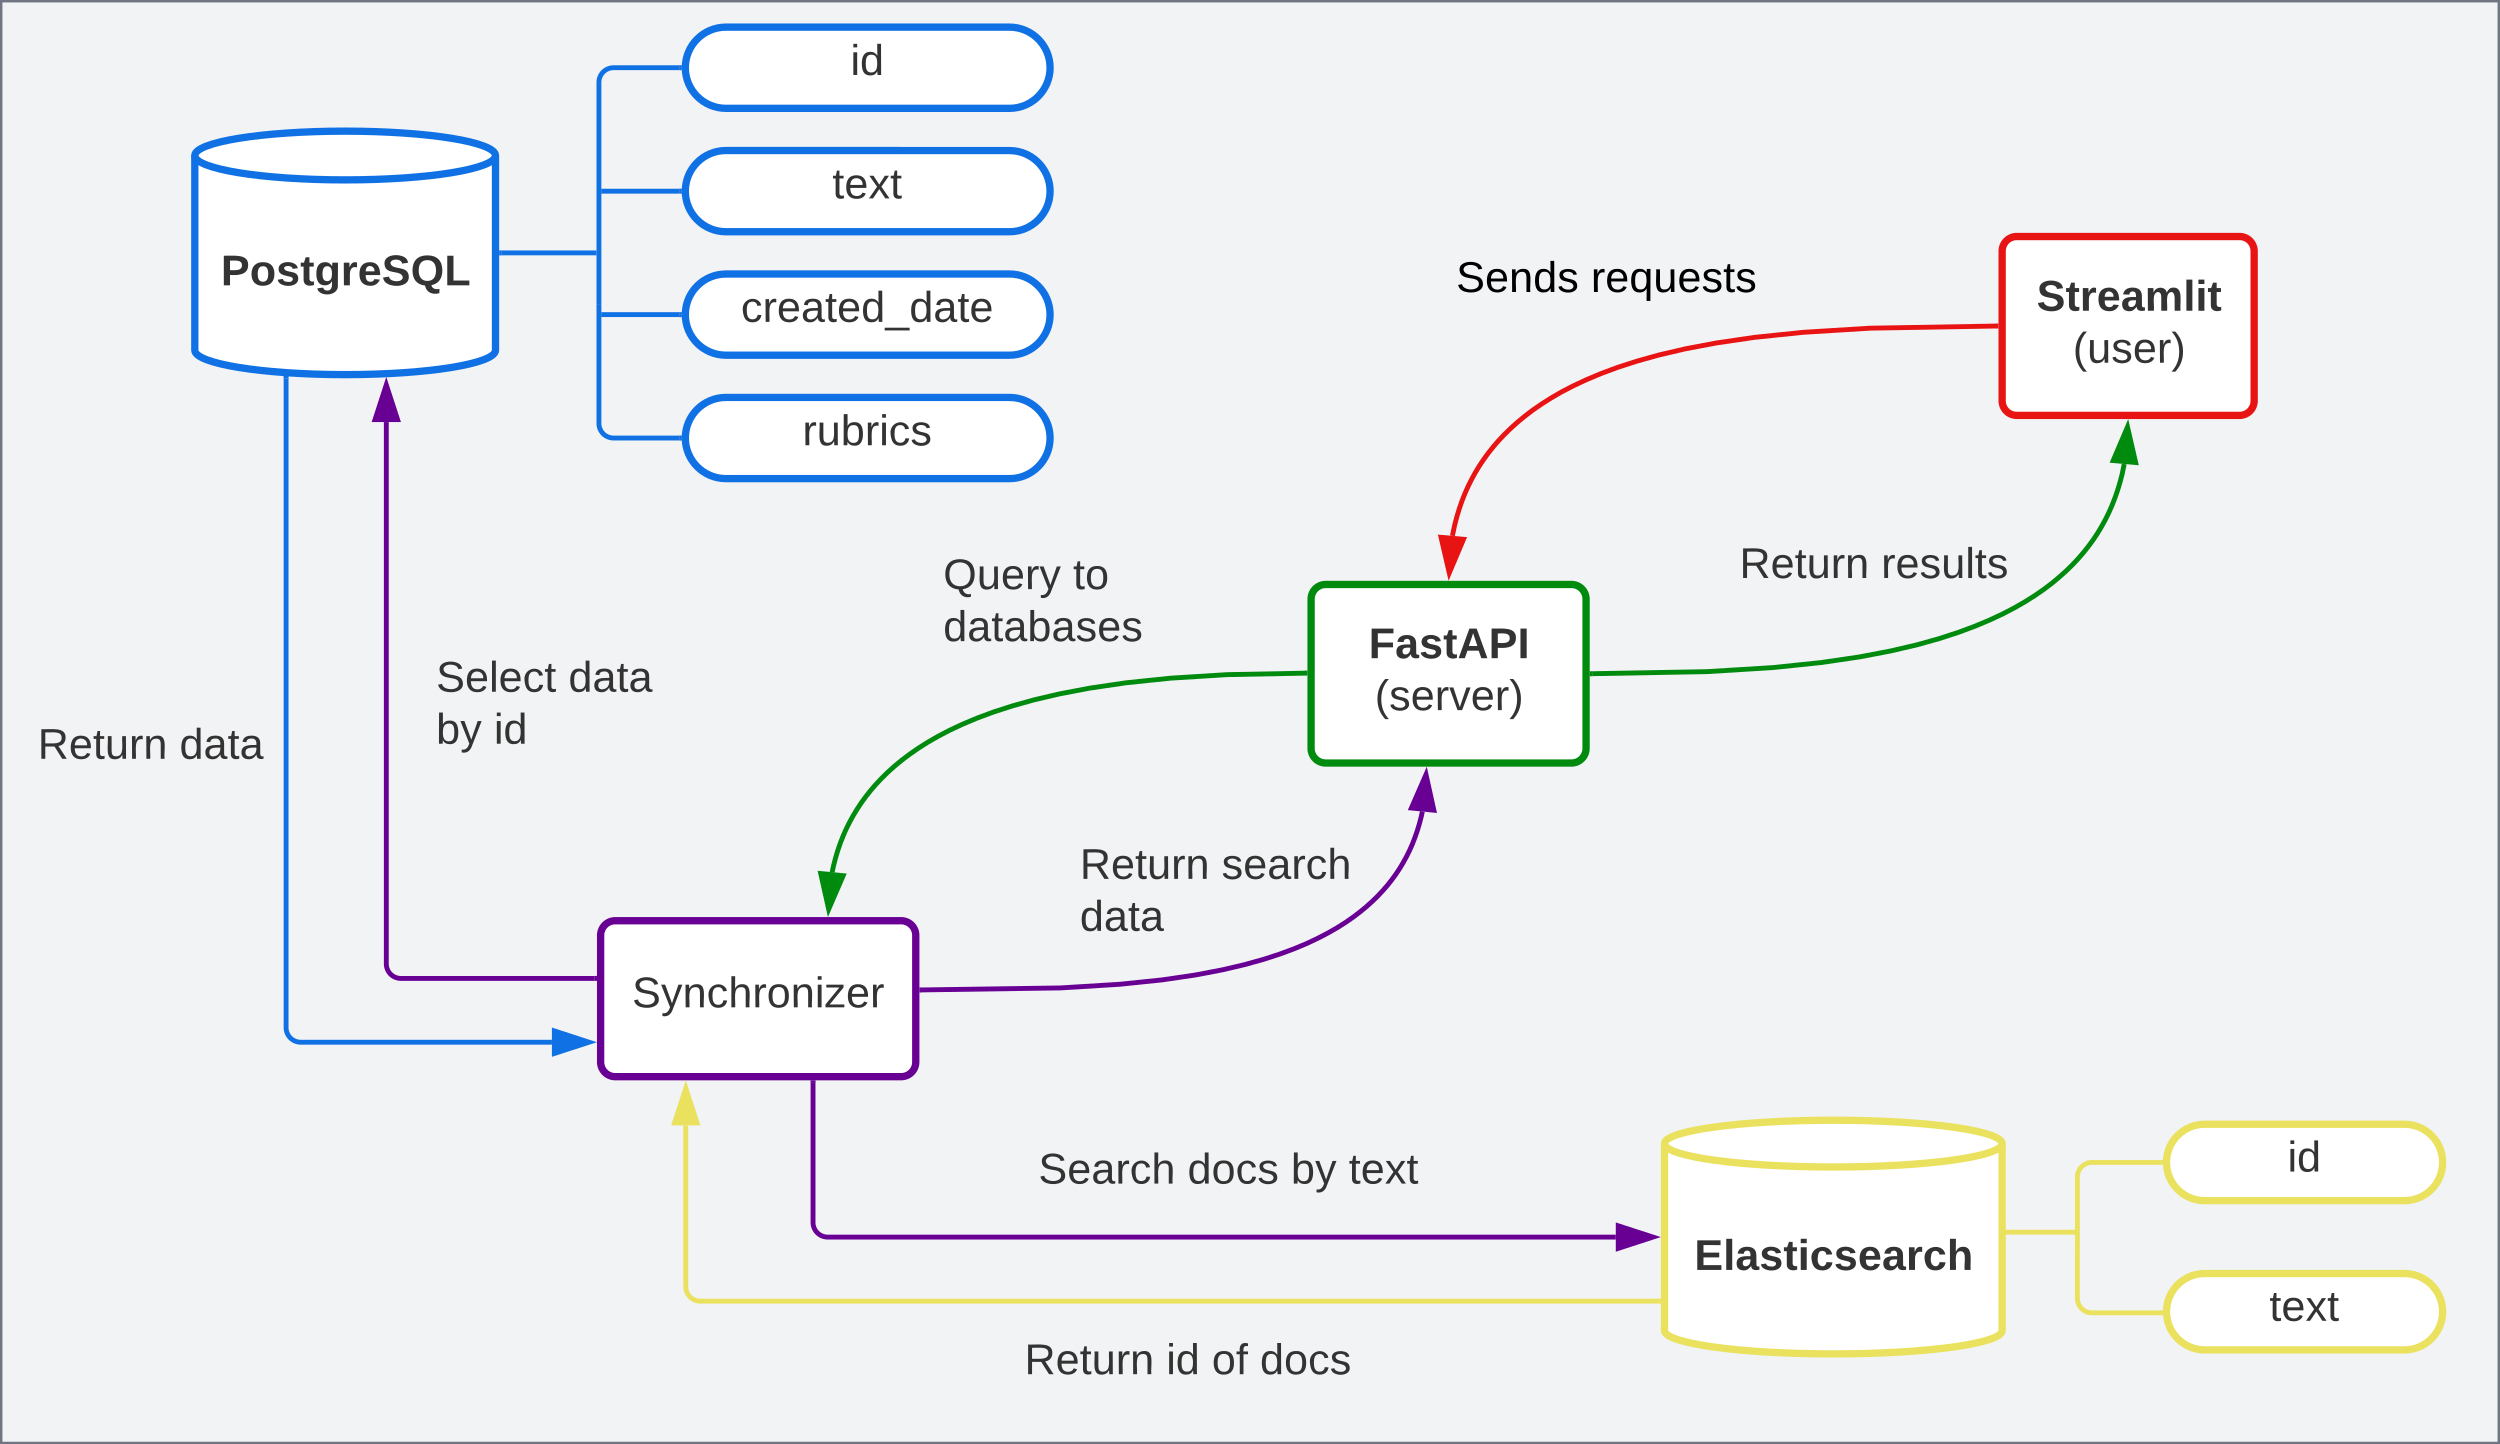 <svg xmlns="http://www.w3.org/2000/svg" xmlns:xlink="http://www.w3.org/1999/xlink" xmlns:lucid="lucid" width="1026" height="592.68"><g transform="translate(-1699.57 773.865)" lucid:page-tab-id="0_0"><path d="M-500-1000h3500v2000H-500z" fill="#f2f3f5"/><path d="M1694.07-779.37h6v6h-6z" fill="url(#a)"/><path d="M1700.07-779.37h1025v6h-1025z" fill="url(#b)"/><path d="M2725.07-779.37h6v6h-6z" fill="url(#c)"/><path d="M2725.07-773.37h6v591.7h-6z" fill="url(#d)"/><path d="M2725.07-181.68h6v6h-6z" fill="url(#e)"/><path d="M1700.07-181.68h1025v6h-1025z" fill="url(#f)"/><path d="M1694.07-181.68h6v6h-6z" fill="url(#g)"/><path d="M1694.07-773.37h6v591.7h-6z" fill="url(#h)"/><path d="M1700.07-773.37h1025v591.7h-1025z" stroke="#6f7681" fill="#fff" fill-opacity="0"/><path d="M1708.7-789.12c-.44-1.25-1.55-2-3.24-2-2.62 0-3.87 1.78-3.87 4.4 0 2.67 1.28 4.5 3.95 4.5 1.9 0 2.75-1.08 3.46-2.32l1.2.62c-.8 1.7-2.25 2.93-4.74 2.93-3.56 0-5.2-2.2-5.38-5.72-.27-4.62 4.4-6.8 8.3-4.93.86.4 1.4 1.15 1.74 2.04m6.94 8.44l-2.27-3.47-2.32 3.47h-1.5l3-4.36-2.88-4.1h1.56l2.13 3.3 2.08-3.3h1.56l-2.85 4.1 3 4.36h-1.54m6-8.63c2.8 0 3.82 1.88 3.73 4.72h-6c0 1.78.6 2.98 2.35 3.03 1.15.04 1.9-.54 2.17-1.3l1.25.36c-.5 1.26-1.64 2-3.42 2-2.58 0-3.9-1.63-3.87-4.43.05-2.7 1.16-4.36 3.78-4.36zm2.3 3.6c.28-2.65-3.37-3.4-4.3-1.23-.13.3-.27.75-.27 1.24h4.57m8.27 5.04h-1.2l-2.54-7.43c.14 2.37.1 4.95.1 7.44h-1.4v-8.45h2.2c.7 2.48 1.73 4.7 2.26 7.37.5-2.7 1.5-4.9 2.22-7.38h2.13v8.44h-1.36l.1-7.47m8.6 5.87c-.66.93-1.37 1.82-3.02 1.77-1.6-.03-2.57-.92-2.57-2.52-.05-2.85 2.8-2.8 5.55-2.8.14-1.56-.4-2.4-1.82-2.4-1.07.04-1.82.3-1.87 1.38l-1.45-.14c.22-1.64 1.46-2.3 3.38-2.3 2 0 3.2.88 3.2 2.84v3.64c-.05.9.3 1.42 1.24 1.2v.9c-1.38.4-2.7-.1-2.62-1.56zm-4.13-.76c0 .9.55 1.47 1.44 1.47 1.82-.14 2.8-1.3 2.66-3.3-1.9.1-4.1-.22-4.1 1.83m18.77-6.1v8.46h-1.42v-7.43h-3.6v7.44h-1.42v-8.45h6.44m5.5-.2c2.77-.03 3.8 1.66 3.8 4.4.03 2.8-1.2 4.4-3.83 4.4s-3.7-1.72-3.74-4.4c0-2.92 1.25-4.4 3.78-4.4zm-.03 7.75c1.95.04 2.35-1.38 2.35-3.34 0-1.9-.36-3.32-2.28-3.32-1.9 0-2.35 1.42-2.35 3.33 0 1.92.44 3.3 2.27 3.35m6.97-7.56l-.08 6.8 3.92-6.8h1.5v8.44h-1.33l.1-6.8-3.95 6.8h-1.5v-8.45h1.36m10.73.92c-1.78 0-2.14 1.47-2.14 3.25s.4 3.33 2.13 3.33c1.06 0 1.82-.62 1.9-1.7l1.43.1c-.27 1.65-1.38 2.7-3.3 2.7-2.6 0-3.37-1.8-3.63-4.4-.45-4.12 4.48-5.8 6.53-2.83.18.3.22.62.3.98l-1.4.13c-.2-.93-.72-1.56-1.83-1.56m7.06 3.65c-.2.04-.63.13-.85.13v3.74h-1.42v-8.45h1.42v3.68c1.15-.1 1.38-.93 1.9-1.82l1.16-1.87h1.48l-2.7 3.8 2.75 4.63h-1.56m6.1-8.62c2.74-.03 3.77 1.66 3.77 4.4.04 2.8-1.2 4.4-3.83 4.4-2.6 0-3.67-1.72-3.72-4.4 0-2.92 1.25-4.4 3.78-4.4zm-.06 7.75c1.97.04 2.37-1.38 2.37-3.34 0-1.9-.36-3.32-2.27-3.32-1.9 0-2.35 1.42-2.35 3.33 0 1.92.44 3.3 2.26 3.35m12.33-1.56c0 2.92-3.7 2.44-6.72 2.44v-8.45c2.72.12 6.32-.68 6.4 2.08.06 1.3-.92 1.55-1.72 1.95 1.2.14 2.05.72 2.05 1.96zm-1.52 0c0-1.83-2.07-1.34-3.76-1.43v2.84c1.7-.03 3.77.37 3.77-1.4zm-.25-3.7c0-1.6-1.96-1.15-3.5-1.24v2.5c1.5-.1 3.5.34 3.5-1.26m6.7-2.5c2.76-.03 3.8 1.66 3.8 4.4.03 2.8-1.2 4.4-3.84 4.4-2.6 0-3.67-1.72-3.72-4.4 0-2.92 1.25-4.4 3.78-4.4zm-.04 7.75c1.97.04 2.37-1.38 2.37-3.34 0-1.9-.36-3.32-2.27-3.32-1.9 0-2.35 1.42-2.35 3.33 0 1.92.44 3.3 2.26 3.35m9.88-7.56v1h-2.84v7.44h-1.43v-8.45h4.28m4.53-.2c2.77-.03 3.8 1.66 3.8 4.4.04 2.8-1.2 4.4-3.83 4.4-2.62 0-3.7-1.72-3.73-4.4 0-2.92 1.24-4.4 3.77-4.4zm-.03 7.75c1.96.04 2.36-1.38 2.36-3.34 0-1.9-.36-3.32-2.27-3.32-1.9 0-2.36 1.42-2.36 3.33 0 1.92.45 3.3 2.27 3.35m16.76-1.56c0 2.92-3.7 2.44-6.72 2.44v-8.45c2.72.12 6.32-.68 6.4 2.08.06 1.3-.92 1.55-1.72 1.95 1.2.14 2.05.72 2.05 1.96zm-1.52 0c0-1.83-2.07-1.34-3.76-1.43v2.84c1.7-.03 3.77.37 3.77-1.4zm-.25-3.7c0-1.6-1.96-1.15-3.5-1.24v2.5c1.5-.1 3.5.34 3.5-1.26m6.7-2.5c2.8 0 3.83 1.88 3.74 4.72h-6c0 1.78.6 2.98 2.35 3.03 1.15.04 1.9-.54 2.17-1.3l1.25.36c-.5 1.26-1.64 2-3.42 2-2.58 0-3.9-1.63-3.87-4.43.05-2.7 1.16-4.36 3.78-4.36zm2.32 3.6c.27-2.65-3.38-3.4-4.3-1.23-.14.3-.28.75-.28 1.24h4.57m6.62 4.15c1.8.04 2.35-1.2 2.35-3.03 0-1.77-.4-3.06-2.22-3.06-1.83 0-2.4 1.2-2.4 3.06 0 1.78.53 3.03 2.26 3.03zm-2.6-5.07c.46-1.25 1.4-2.1 3.04-2.1 2.48 0 3.37 1.48 3.37 4.1.06 2.67-1.23 4-3.8 4.13-5.08.24-4.63-9.1-1.47-10.74 1.28-.67 3.24-.94 4.88-1.16v1.25c-2.96.53-6.4.44-6 4.53m7.8 2.3v-1.23h3.9v1.24h-3.9m8.84-3.88c-1.78 0-2.14 1.47-2.14 3.25s.4 3.33 2.14 3.33c1.06 0 1.82-.62 1.9-1.7l1.43.1c-.27 1.65-1.38 2.7-3.3 2.7-2.6 0-3.37-1.8-3.63-4.4-.45-4.12 4.48-5.8 6.53-2.83.18.3.22.62.3.98l-1.4.13c-.2-.93-.72-1.56-1.83-1.56m8.17-1.1c2.8 0 3.84 1.86 3.75 4.7h-6c0 1.78.62 2.98 2.35 3.03 1.16.04 1.9-.54 2.18-1.3l1.24.36c-.48 1.26-1.64 2-3.42 2-2.58 0-3.9-1.63-3.86-4.43.04-2.7 1.15-4.36 3.77-4.36zm2.33 3.6c.26-2.67-3.38-3.43-4.32-1.25-.12.3-.25.75-.25 1.24h4.58m7.24-3.6c2.44.06 3.1 1.83 3.1 4.37 0 2.53-.7 4.35-3.1 4.44-1.38 0-2.18-.57-2.67-1.5l.05 4.67h-1.43l-.04-11.78h1.38l.1 1.32c.43-.93 1.23-1.5 2.6-1.5zm-.36 7.75c1.8 0 2-1.52 2-3.34 0-1.8-.25-3.23-2-3.28-1.85 0-2.25 1.43-2.25 3.38 0 1.9.44 3.25 2.26 3.25m11.97-1.56c0 2.92-3.7 2.44-6.7 2.44v-8.45c2.7.12 6.3-.68 6.4 2.08.03 1.3-.94 1.55-1.74 1.95 1.2.14 2.04.72 2.04 1.96zm-1.5 0c0-1.83-2.1-1.34-3.8-1.43v2.84c1.7-.03 3.8.37 3.8-1.4zm-.28-3.7c0-1.6-1.96-1.15-3.52-1.24v2.5c1.5-.1 3.5.34 3.5-1.26m4.95-2.3l-.1 6.8 3.92-6.8h1.5v8.44h-1.32l.08-6.8-3.94 6.8h-1.5v-8.45h1.37m10.7.92c-1.77 0-2.13 1.47-2.13 3.25s.4 3.33 2.14 3.33c1.06 0 1.82-.62 1.9-1.7l1.43.1c-.27 1.65-1.38 2.7-3.3 2.7-2.6 0-3.37-1.8-3.63-4.4-.45-4.12 4.48-5.8 6.53-2.83.18.3.22.62.3.98l-1.4.13c-.2-.93-.72-1.56-1.83-1.56m10 5.9c-.67.95-1.38 1.84-3.03 1.8-1.6-.05-2.56-.94-2.56-2.54-.05-2.85 2.8-2.8 5.55-2.8.13-1.56-.4-2.4-1.83-2.4-1.07.04-1.82.3-1.87 1.38l-1.46-.14c.22-1.64 1.46-2.3 3.37-2.3 2 0 3.2.88 3.2 2.84v3.64c-.03.9.33 1.42 1.26 1.2v.9c-1.38.4-2.7-.1-2.62-1.56zm-4.14-.74c0 .9.54 1.47 1.43 1.47 1.82-.14 2.8-1.3 2.66-3.3-1.92.1-4.1-.22-4.1 1.83" fill="#282c33"/><path d="M2237.65-528a6 6 0 0 1 6-6h100.84a6 6 0 0 1 6 6v61.28a6 6 0 0 1-6 6h-100.85a6 6 0 0 1-6-6z" stroke="#008a0e" stroke-width="3" fill="#fff"/><use xlink:href="#i" transform="matrix(1,0,0,1,2241.318,-530.345) translate(19.988 26.597)"/><use xlink:href="#j" transform="matrix(1,0,0,1,2241.318,-530.345) translate(22.481 47.931)"/><path d="M1902.92-630.12c0 5.5-27.63 10-61.7 10-34.1 0-61.7-4.5-61.7-10v-79.92c0-5.52 27.6-10 61.7-10 34.07 0 61.7 4.48 61.7 10z" stroke="#1071e5" stroke-width="3" fill="#fff"/><path d="M1902.92-710.04c0 5.52-27.63 10-61.7 10-34.1 0-61.7-4.48-61.7-10" stroke="#1071e5" stroke-width="3" fill="none"/><use xlink:href="#k" transform="matrix(1,0,0,1,1784.506,-695.052) translate(5.741 38.285)"/><path d="M2521.25-670.8a6 6 0 0 1 6-6h91.43a6 6 0 0 1 6 6v61.42a6 6 0 0 1-6 6h-91.43a6 6 0 0 1-6-6z" stroke="#e81313" stroke-width="3" fill="#fff"/><use xlink:href="#l" transform="matrix(1,0,0,1,2524.922,-673.116) translate(10.525 26.785)"/><use xlink:href="#m" transform="matrix(1,0,0,1,2524.922,-673.116) translate(25.364 48.118)"/><path d="M2521.25-227.8c0 5.3-31.02 9.58-69.28 9.58-38.26 0-69.28-4.3-69.28-9.6v-76.7c0-5.3 31-9.6 69.27-9.6 38.26 0 69.28 4.3 69.28 9.6z" stroke="#eae15f" stroke-width="3" fill="#fff"/><path d="M2521.25-304.53c0 5.3-31.02 9.6-69.28 9.6-38.26 0-69.28-4.3-69.28-9.6" stroke="#eae15f" stroke-width="3" fill="none"/><use xlink:href="#n" transform="matrix(1,0,0,1,2387.688,-289.938) translate(7.265 37.253)"/><path d="M1946.07-390a6 6 0 0 1 6-6h117.33a6 6 0 0 1 6 6v52a6 6 0 0 1-6 6h-117.33a6 6 0 0 1-6-6z" stroke="#680094" stroke-width="3" fill="#fff"/><use xlink:href="#o" transform="matrix(1,0,0,1,1949.27,-392.8) translate(9.722 32.347)"/><path d="M2077.9-367.6l56.86-.82 24.36-1.5 17.42-1.8 13.56-2 11.03-2.1 9.2-2.15 7.82-2.18 6.75-2.2 5.9-2.18 5.2-2.18 4.62-2.2 4.14-2.15 3.74-2.16 3.4-2.16 3.08-2.14 2.82-2.15 2.6-2.15 2.4-2.16 2.22-2.17 2.06-2.2 1.92-2.2 1.78-2.26 1.66-2.28 1.55-2.33 1.43-2.4 1.35-2.44 1.25-2.52 1.16-2.6 1.05-2.7.98-2.8.88-2.9.8-3.08.42-2" stroke="#680094" stroke-width="2" stroke-linejoin="round" fill="none"/><path d="M2077.95-366.6l-1.05.03v-2l1.02-.02z" stroke="#680094" stroke-width=".05" fill="#680094"/><path d="M2284.8-456l3.23 14.65-9.23-.9z" stroke="#680094" stroke-width="2" fill="#680094"/><path d="M2235.15-497.6l-31.88.6-23.38 1.46-18.26 1.9-14.82 2.18-12.32 2.35-10.42 2.43-8.94 2.5-7.75 2.5-6.8 2.52-6 2.52-5.33 2.5-4.77 2.5-4.3 2.48-3.88 2.46-3.54 2.47-3.23 2.45-2.95 2.44-2.72 2.45-2.5 2.47-2.33 2.47-2.14 2.48-1.98 2.5-1.85 2.55-1.7 2.58-1.6 2.63-1.48 2.68-1.38 2.75-1.25 2.84-1.15 2.9-1.05 3.02-.94 3.12-.84 3.25-.6 2.78" stroke="#008a0e" stroke-width="2" stroke-linejoin="round" fill="none"/><path d="M2236.15-496.63l-1 .02-.04-2 1.05-.03z" stroke="#008a0e" stroke-width=".05" fill="#008a0e"/><path d="M2039.66-400.72l-3.27-14.64 9.22.87z" stroke="#008a0e" stroke-width="2" fill="#008a0e"/><path d="M2518.75-640.06l-51.74.88-27.44 1.7-19.96 2.07-15.67 2.3-12.78 2.42-10.7 2.5-9.1 2.54-7.85 2.54-6.86 2.55-6.05 2.54-5.38 2.52-4.82 2.5-4.33 2.52-3.93 2.5-3.58 2.47-3.27 2.5-3 2.48-2.78 2.5-2.55 2.5-2.37 2.5-2.2 2.56-2.05 2.58-1.9 2.62-1.77 2.66-1.65 2.72-1.53 2.8-1.42 2.86-1.32 2.95-1.2 3.05-1.1 3.17-1 3.3-.9 3.45-.76 3.62-.13.76" stroke="#e81313" stroke-width="2" stroke-linejoin="round" fill="none"/><path d="M2519.75-639.08l-1 .02-.04-2 1.05-.02z" stroke="#e81313" stroke-width=".05" fill="#e81313"/><path d="M2294.35-538.73l-3.38-14.62 9.24.8z" stroke="#e81313" stroke-width="2" fill="#e81313"/><path d="M2353-497.38l47.02-.84 27.02-1.66 19.88-2.07 15.7-2.3 12.82-2.45 10.75-2.5 9.14-2.56 7.9-2.57 6.93-2.57 6.1-2.56 5.4-2.54 4.85-2.53 4.36-2.52 3.95-2.5 3.6-2.5 3.3-2.5 3-2.5 2.8-2.5 2.55-2.5 2.38-2.54 2.2-2.55 2.05-2.58 1.92-2.62 1.77-2.67 1.64-2.73 1.53-2.78 1.42-2.86 1.3-2.94 1.2-3.05 1.1-3.15 1-3.28.9-3.44.75-3.6.1-.6" stroke="#008a0e" stroke-width="2" stroke-linejoin="round" fill="none"/><path d="M2353.03-496.38l-1.04.02v-2l1-.02z" stroke="#008a0e" stroke-width=".05" fill="#008a0e"/><path d="M2572.7-598.65l3.35 14.62-9.23-.82z" stroke="#008a0e" stroke-width="2" fill="#008a0e"/><path d="M2408.47-560.7a6 6 0 0 1 6-6h153.93a6 6 0 0 1 6 6v40.68a6 6 0 0 1-6 6h-153.93a6 6 0 0 1-6-6z" fill="none"/><use xlink:href="#p" transform="matrix(1,0,0,1,2413.467,-561.699) translate(0 25.056)"/><use xlink:href="#q" transform="matrix(1,0,0,1,2413.467,-561.699) translate(58.173 25.056)"/><path d="M2292.2-667.58a6 6 0 0 1 6-6h121.4a6 6 0 0 1 6 6v19.34a6 6 0 0 1-6 6h-121.4a6 6 0 0 1-6-6z" fill="none"/><use xlink:href="#r" transform="matrix(1,0,0,1,2297.197,-668.583) translate(0 14.556)"/><use xlink:href="#s" transform="matrix(1,0,0,1,2297.197,-668.583) translate(55.309 14.556)"/><path d="M2113.86-610.76c9.2 0 16.66 7.46 16.66 16.66s-7.46 16.66-16.66 16.66H1997.5c-9.2 0-16.67-7.46-16.67-16.66s7.46-16.66 16.66-16.66z" stroke="#1071e5" stroke-width="3" fill="#fff"/><use xlink:href="#t" transform="matrix(1,0,0,1,1982.5,-609.094) translate(46.412 17.972)"/><path d="M2137.76-426.57a6 6 0 0 1 6-6h109.46a6 6 0 0 1 6 6v40.68a6 6 0 0 1-6 6h-109.46a6 6 0 0 1-6-6z" fill="none"/><use xlink:href="#p" transform="matrix(1,0,0,1,2142.755,-427.567) translate(0 14.389)"/><use xlink:href="#u" transform="matrix(1,0,0,1,2142.755,-427.567) translate(58.173 14.389)"/><use xlink:href="#v" transform="matrix(1,0,0,1,2142.755,-427.567) translate(0 35.722)"/><path d="M2081.68-545.48a6 6 0 0 1 6-6h80a6 6 0 0 1 6 6v40.68a6 6 0 0 1-6 6h-80a6 6 0 0 1-6-6z" fill="none"/><use xlink:href="#w" transform="matrix(1,0,0,1,2086.684,-546.477) translate(0 14.389)"/><use xlink:href="#x" transform="matrix(1,0,0,1,2086.684,-546.477) translate(53.284 14.389)"/><use xlink:href="#y" transform="matrix(1,0,0,1,2086.684,-546.477) translate(0 35.722)"/><path d="M2120.76-301.67a6 6 0 0 1 6-6h154a6 6 0 0 1 6 6v19.34a6 6 0 0 1-6 6h-154a6 6 0 0 1-6-6z" fill="none"/><use xlink:href="#z" transform="matrix(1,0,0,1,2125.755,-302.672) translate(0 14.556)"/><use xlink:href="#A" transform="matrix(1,0,0,1,2125.755,-302.672) translate(61.185 14.556)"/><use xlink:href="#B" transform="matrix(1,0,0,1,2125.755,-302.672) translate(103.654 14.556)"/><use xlink:href="#C" transform="matrix(1,0,0,1,2125.755,-302.672) translate(127.358 14.556)"/><path d="M2115.04-223.46a6 6 0 0 1 6-6h132.18a6 6 0 0 1 6 6v19.34a6 6 0 0 1-6 6h-132.18a6 6 0 0 1-6-6z" fill="none"/><use xlink:href="#p" transform="matrix(1,0,0,1,2120.039,-224.461) translate(0 14.556)"/><use xlink:href="#D" transform="matrix(1,0,0,1,2120.039,-224.461) translate(58.173 14.556)"/><use xlink:href="#E" transform="matrix(1,0,0,1,2120.039,-224.461) translate(76.889 14.556)"/><use xlink:href="#F" transform="matrix(1,0,0,1,2120.039,-224.461) translate(96.642 14.556)"/><path d="M1873.6-503.37a6 6 0 0 1 6-6h86.84a6 6 0 0 1 6 6v40.68a6 6 0 0 1-6 6h-86.85a6 6 0 0 1-6-6z" fill="none"/><use xlink:href="#G" transform="matrix(1,0,0,1,1878.587,-504.365) translate(0 14.389)"/><use xlink:href="#H" transform="matrix(1,0,0,1,1878.587,-504.365) translate(54.272 14.389)"/><use xlink:href="#I" transform="matrix(1,0,0,1,1878.587,-504.365) translate(0 35.722)"/><use xlink:href="#J" transform="matrix(1,0,0,1,1878.587,-504.365) translate(23.704 35.722)"/><path d="M2033.24-329.5v57.33a6 6 0 0 0 6 6h323.45" stroke="#680094" stroke-width="2" fill="none"/><path d="M2034.24-329.47h-2v-1.03h2z" stroke="#680094" stroke-width=".05" fill="#680094"/><path d="M2377.95-266.17l-14.26 4.64v-9.27z" stroke="#680094" stroke-width="2" fill="#680094"/><path d="M2380.2-239.87H1987a6 6 0 0 1-6-6V-312" stroke="#eae15f" stroke-width="2" fill="none"/><path d="M2381.2-238.87h-1.04v-2h1.03z" stroke="#eae15f" stroke-width=".05" fill="#eae15f"/><path d="M1981.02-327.26l4.63 14.26h-9.27z" stroke="#eae15f" stroke-width="2" fill="#eae15f"/><path d="M1816.98-618.56v266.4a6 6 0 0 0 6 6.02h103.1" stroke="#1071e5" stroke-width="2" fill="none"/><path d="M1817.98-619.52v1h-2v-1.08z" stroke="#1071e5" stroke-width=".05" fill="#1071e5"/><path d="M1941.33-346.14l-14.26 4.63v-9.28z" stroke="#1071e5" stroke-width="2" fill="#1071e5"/><path d="M1710.07-476a6 6 0 0 1 6-6h90.75a6 6 0 0 1 6 6v19.33a6 6 0 0 1-6 6h-90.75a6 6 0 0 1-6-6z" fill="none"/><use xlink:href="#p" transform="matrix(1,0,0,1,1715.07,-477.01) translate(0 14.556)"/><use xlink:href="#K" transform="matrix(1,0,0,1,1715.07,-477.01) translate(58.173 14.556)"/><path d="M2113.86-762.73c9.2 0 16.66 7.46 16.66 16.66s-7.46 16.67-16.66 16.67H1997.5c-9.2 0-16.67-7.47-16.67-16.67 0-9.2 7.46-16.66 16.66-16.66z" stroke="#1071e5" stroke-width="3" fill="#fff"/><use xlink:href="#L" transform="matrix(1,0,0,1,1982.5,-761.062) translate(66.116 17.972)"/><path d="M2113.86-712.07c9.2 0 16.66 7.46 16.66 16.66s-7.46 16.65-16.66 16.65H1997.5c-9.2 0-16.67-7.46-16.67-16.66s7.46-16.67 16.66-16.67z" stroke="#1071e5" stroke-width="3" fill="#fff"/><use xlink:href="#M" transform="matrix(1,0,0,1,1982.5,-710.406) translate(58.684 17.972)"/><path d="M2113.86-661.42c9.2 0 16.66 7.46 16.66 16.66s-7.46 16.67-16.66 16.67H1997.5c-9.2 0-16.67-7.45-16.67-16.65s7.46-16.67 16.66-16.67z" stroke="#1071e5" stroke-width="3" fill="#fff"/><use xlink:href="#N" transform="matrix(1,0,0,1,1982.5,-659.75) translate(21.178 17.972)"/><path d="M1943.57-372.32h-79.46a6 6 0 0 1-6-6v-222.34" stroke="#680094" stroke-width="2" fill="none"/><path d="M1944.57-371.32h-1.03v-2h1.03z" stroke="#680094" stroke-width=".05" fill="#680094"/><path d="M1858.1-615.93l4.64 14.27h-9.27z" stroke="#680094" stroke-width="2" fill="#680094"/><path d="M2686.36-312.47c8.65 0 15.67 7.02 15.67 15.67 0 8.66-7.02 15.67-15.68 15.67h-81.98c-8.66 0-15.67-7-15.67-15.67 0-8.65 7-15.67 15.67-15.67z" stroke="#eae15f" stroke-width="3" fill="#fff"/><use xlink:href="#L" transform="matrix(1,0,0,1,2590.264,-310.902) translate(48.116 17.847)"/><path d="M2686.36-251.2c8.65 0 15.67 7 15.67 15.66 0 8.65-7.02 15.67-15.68 15.67h-81.98c-8.66 0-15.67-7.02-15.67-15.67 0-8.66 7-15.67 15.67-15.67z" stroke="#eae15f" stroke-width="3" fill="#fff"/><use xlink:href="#M" transform="matrix(1,0,0,1,2590.264,-249.645) translate(40.684 17.847)"/><path d="M1905.42-670.08h38.95" stroke="#1071e5" stroke-width="2" fill="none"/><path d="M1905.45-669.08h-1.03v-2h1.03z" stroke="#1071e5" stroke-width=".05" fill="#1071e5"/><path d="M1944.35-670.08h1.02M1945.37-649.7v-90.37a6 6 0 0 1 6-6h26.95M1945.37-649.74v1.03" stroke="#1071e5" stroke-width="2" fill="none"/><path d="M1979.32-746.07l.13 1h-1.15v-2h1.15z" stroke="#1071e5" stroke-width=".05" fill="#1071e5"/><path d="M1945.37-647.7v47.6a6 6 0 0 0 6 6h26.95M1945.37-647.7v-1" stroke="#1071e5" stroke-width="2" fill="none"/><path d="M1979.32-594.1l.13 1h-1.15v-2h1.15z" stroke="#1071e5" stroke-width=".05" fill="#1071e5"/><path d="M1978.32-695.4h-31.95" stroke="#1071e5" stroke-width="2" fill="none"/><path d="M1979.32-695.4l.13 1h-1.15v-2h1.15z" stroke="#1071e5" stroke-width=".05" fill="#1071e5"/><path d="M1946.4-695.4h-1.03M1978.32-644.75h-31.95" stroke="#1071e5" stroke-width="2" fill="none"/><path d="M1979.32-644.75l.13 1h-1.15v-2h1.15z" stroke="#1071e5" stroke-width=".05" fill="#1071e5"/><path d="M1946.4-644.75h-1.03" stroke="#1071e5" stroke-width="2" fill="none"/><path d="M2521.37-268.18h30.03M2521.4-268.18h-1.03M2551.37-268.18h1.03M2587.76-235.08h-29.64a6 6 0 0 1-6-6V-260M2587.74-235.08h1.02M2552.13-259.97V-261M2586.18-296.8h-28.03a6 6 0 0 0-6 6v29.17" stroke="#eae15f" stroke-width="2" fill="none"/><path d="M2587.18-296.8l.14 1h-1.16v-2h1.16z" stroke="#eae15f" stroke-width=".05" fill="#eae15f"/><path d="M2552.15-261.65v1.02" stroke="#eae15f" stroke-width="2" fill="none"/><defs><linearGradient gradientUnits="userSpaceOnUse" id="a" x1="1700.07" y1="-773.36" x2="1694.07" y2="-779.36"><stop offset="0%" stop-color="#6f7681" stop-opacity=".25"/><stop offset="50%" stop-color="#6f7681" stop-opacity="0"/></linearGradient><linearGradient gradientUnits="userSpaceOnUse" id="b" x1="1700.07" y1="-773.36" x2="1700.07" y2="-779.36"><stop offset="0%" stop-color="#6f7681" stop-opacity=".25"/><stop offset="100%" stop-color="#6f7681" stop-opacity="0"/></linearGradient><linearGradient gradientUnits="userSpaceOnUse" id="c" x1="2725.07" y1="-773.36" x2="2731.07" y2="-779.36"><stop offset="0%" stop-color="#6f7681" stop-opacity=".25"/><stop offset="50%" stop-color="#6f7681" stop-opacity="0"/></linearGradient><linearGradient gradientUnits="userSpaceOnUse" id="d" x1="2725.07" y1="-773.36" x2="2731.07" y2="-773.36"><stop offset="0%" stop-color="#6f7681" stop-opacity=".25"/><stop offset="100%" stop-color="#6f7681" stop-opacity="0"/></linearGradient><linearGradient gradientUnits="userSpaceOnUse" id="e" x1="2725.07" y1="-181.68" x2="2731.07" y2="-175.68"><stop offset="0%" stop-color="#6f7681" stop-opacity=".25"/><stop offset="50%" stop-color="#6f7681" stop-opacity="0"/></linearGradient><linearGradient gradientUnits="userSpaceOnUse" id="f" x1="1700.07" y1="-181.68" x2="1700.07" y2="-175.68"><stop offset="0%" stop-color="#6f7681" stop-opacity=".25"/><stop offset="100%" stop-color="#6f7681" stop-opacity="0"/></linearGradient><linearGradient gradientUnits="userSpaceOnUse" id="g" x1="1700.07" y1="-181.68" x2="1694.07" y2="-175.68"><stop offset="0%" stop-color="#6f7681" stop-opacity=".25"/><stop offset="50%" stop-color="#6f7681" stop-opacity="0"/></linearGradient><linearGradient gradientUnits="userSpaceOnUse" id="h" x1="1700.07" y1="-773.36" x2="1694.07" y2="-773.36"><stop offset="0%" stop-color="#6f7681" stop-opacity=".25"/><stop offset="100%" stop-color="#6f7681" stop-opacity="0"/></linearGradient><path fill="#333" d="M76-208v77h127v40H76V0H24v-248h183v40H76" id="O"/><path fill="#333" d="M133-34C117-15 103 5 69 4 32 3 11-16 11-54c-1-60 55-63 116-61 1-26-3-47-28-47-18 1-26 9-28 27l-52-2c7-38 36-58 82-57s74 22 75 68l1 82c-1 14 12 18 25 15v27c-30 8-71 5-69-32zm-48 3c29 0 43-24 42-57-32 0-66-3-65 30 0 17 8 27 23 27" id="P"/><path fill="#333" d="M137-138c1-29-70-34-71-4 15 46 118 7 119 86 1 83-164 76-172 9l43-7c4 19 20 25 44 25 33 8 57-30 24-41C81-84 22-81 20-136c-2-80 154-74 161-7" id="Q"/><path fill="#333" d="M115-3C79 11 28 4 28-45v-112H4v-33h27l15-45h31v45h36v33H77v99c-1 23 16 31 38 25v30" id="R"/><path fill="#333" d="M199 0l-22-63H83L61 0H9l90-248h61L250 0h-51zm-33-102l-36-108c-10 38-24 72-36 108h72" id="S"/><path fill="#333" d="M24-248c93 1 206-16 204 79-1 75-69 88-152 82V0H24v-248zm52 121c47 0 100 7 100-41 0-47-54-39-100-39v80" id="T"/><path fill="#333" d="M24 0v-248h52V0H24" id="U"/><g id="i"><use transform="matrix(0.049,0,0,0.049,0,0)" xlink:href="#O"/><use transform="matrix(0.049,0,0,0.049,10.815,0)" xlink:href="#P"/><use transform="matrix(0.049,0,0,0.049,20.691,0)" xlink:href="#Q"/><use transform="matrix(0.049,0,0,0.049,30.568,0)" xlink:href="#R"/><use transform="matrix(0.049,0,0,0.049,36.444,0)" xlink:href="#S"/><use transform="matrix(0.049,0,0,0.049,49.235,0)" xlink:href="#T"/><use transform="matrix(0.049,0,0,0.049,61.086,0)" xlink:href="#U"/></g><path fill="#333" d="M87 75C49 33 22-17 22-94c0-76 28-126 65-167h31c-38 41-64 92-64 168S80 34 118 75H87" id="V"/><path fill="#333" d="M135-143c-3-34-86-38-87 0 15 53 115 12 119 90S17 21 10-45l28-5c4 36 97 45 98 0-10-56-113-15-118-90-4-57 82-63 122-42 12 7 21 19 24 35" id="W"/><path fill="#333" d="M100-194c63 0 86 42 84 106H49c0 40 14 67 53 68 26 1 43-12 49-29l28 8c-11 28-37 45-77 45C44 4 14-33 15-96c1-61 26-98 85-98zm52 81c6-60-76-77-97-28-3 7-6 17-6 28h103" id="X"/><path fill="#333" d="M114-163C36-179 61-72 57 0H25l-1-190h30c1 12-1 29 2 39 6-27 23-49 58-41v29" id="Y"/><path fill="#333" d="M108 0H70L1-190h34L89-25l56-165h34" id="Z"/><path fill="#333" d="M33-261c38 41 65 92 65 168S71 34 33 75H2C39 34 66-17 66-93S39-220 2-261h31" id="aa"/><g id="j"><use transform="matrix(0.049,0,0,0.049,0,0)" xlink:href="#V"/><use transform="matrix(0.049,0,0,0.049,5.877,0)" xlink:href="#W"/><use transform="matrix(0.049,0,0,0.049,14.765,0)" xlink:href="#X"/><use transform="matrix(0.049,0,0,0.049,24.642,0)" xlink:href="#Y"/><use transform="matrix(0.049,0,0,0.049,30.519,0)" xlink:href="#Z"/><use transform="matrix(0.049,0,0,0.049,39.407,0)" xlink:href="#X"/><use transform="matrix(0.049,0,0,0.049,49.284,0)" xlink:href="#Y"/><use transform="matrix(0.049,0,0,0.049,55.16,0)" xlink:href="#aa"/></g><path fill="#333" d="M110-194c64 0 96 36 96 99 0 64-35 99-97 99-61 0-95-36-95-99 0-62 34-99 96-99zm-1 164c35 0 45-28 45-65 0-40-10-65-43-65-34 0-45 26-45 65 0 36 10 65 43 65" id="ab"/><path fill="#333" d="M195-6C206 82 75 100 31 46c-4-6-6-13-8-21l49-6c3 16 16 24 34 25 40 0 42-37 40-79-11 22-30 35-61 35-53 0-70-43-70-97 0-56 18-96 73-97 30 0 46 14 59 34l2-30h47zm-90-29c32 0 41-27 41-63 0-35-9-62-40-62-32 0-39 29-40 63 0 36 9 62 39 62" id="ac"/><path fill="#333" d="M135-150c-39-12-60 13-60 57V0H25l-1-190h47c2 13-1 29 3 40 6-28 27-53 61-41v41" id="ad"/><path fill="#333" d="M185-48c-13 30-37 53-82 52C43 2 14-33 14-96s30-98 90-98c62 0 83 45 84 108H66c0 31 8 55 39 56 18 0 30-7 34-22zm-45-69c5-46-57-63-70-21-2 6-4 13-4 21h74" id="ae"/><path fill="#333" d="M169-182c-1-43-94-46-97-3 18 66 151 10 154 114 3 95-165 93-204 36-6-8-10-19-12-30l50-8c3 46 112 56 116 5-17-69-150-10-154-114-4-87 153-88 188-35 5 8 8 18 10 28" id="af"/><path fill="#333" d="M140-251c80 0 125 45 125 126 0 70-33 111-92 124 6 28 34 38 68 31l-1 36C177 83 129 55 120 2 51-6 15-50 15-125c0-81 44-126 125-126zm-1 214c52 0 73-35 73-88 0-50-21-86-72-86-52 0-73 35-73 86s22 88 72 88" id="ag"/><path fill="#333" d="M24 0v-248h52v208h133V0H24" id="ah"/><g id="k"><use transform="matrix(0.049,0,0,0.049,0,0)" xlink:href="#T"/><use transform="matrix(0.049,0,0,0.049,11.852,0)" xlink:href="#ab"/><use transform="matrix(0.049,0,0,0.049,22.667,0)" xlink:href="#Q"/><use transform="matrix(0.049,0,0,0.049,32.543,0)" xlink:href="#R"/><use transform="matrix(0.049,0,0,0.049,38.42,0)" xlink:href="#ac"/><use transform="matrix(0.049,0,0,0.049,49.235,0)" xlink:href="#ad"/><use transform="matrix(0.049,0,0,0.049,56.148,0)" xlink:href="#ae"/><use transform="matrix(0.049,0,0,0.049,66.025,0)" xlink:href="#af"/><use transform="matrix(0.049,0,0,0.049,77.877,0)" xlink:href="#ag"/><use transform="matrix(0.049,0,0,0.049,91.704,0)" xlink:href="#ah"/></g><path fill="#333" d="M220-157c-53 9-28 100-34 157h-49v-107c1-27-5-49-29-50C55-147 81-57 75 0H25l-1-190h47c2 12-1 28 3 38 10-53 101-56 108 0 13-22 24-43 59-42 82 1 51 116 57 194h-49v-107c-1-25-5-48-29-50" id="ai"/><path fill="#333" d="M25 0v-261h50V0H25" id="aj"/><path fill="#333" d="M25-224v-37h50v37H25zM25 0v-190h50V0H25" id="ak"/><g id="l"><use transform="matrix(0.049,0,0,0.049,0,0)" xlink:href="#af"/><use transform="matrix(0.049,0,0,0.049,11.852,0)" xlink:href="#R"/><use transform="matrix(0.049,0,0,0.049,17.728,0)" xlink:href="#ad"/><use transform="matrix(0.049,0,0,0.049,24.642,0)" xlink:href="#ae"/><use transform="matrix(0.049,0,0,0.049,34.519,0)" xlink:href="#P"/><use transform="matrix(0.049,0,0,0.049,44.395,0)" xlink:href="#ai"/><use transform="matrix(0.049,0,0,0.049,60.198,0)" xlink:href="#aj"/><use transform="matrix(0.049,0,0,0.049,65.136,0)" xlink:href="#ak"/><use transform="matrix(0.049,0,0,0.049,70.074,0)" xlink:href="#R"/></g><path fill="#333" d="M84 4C-5 8 30-112 23-190h32v120c0 31 7 50 39 49 72-2 45-101 50-169h31l1 190h-30c-1-10 1-25-2-33-11 22-28 36-60 37" id="al"/><g id="m"><use transform="matrix(0.049,0,0,0.049,0,0)" xlink:href="#V"/><use transform="matrix(0.049,0,0,0.049,5.877,0)" xlink:href="#al"/><use transform="matrix(0.049,0,0,0.049,15.753,0)" xlink:href="#W"/><use transform="matrix(0.049,0,0,0.049,24.642,0)" xlink:href="#X"/><use transform="matrix(0.049,0,0,0.049,34.519,0)" xlink:href="#Y"/><use transform="matrix(0.049,0,0,0.049,40.395,0)" xlink:href="#aa"/></g><path fill="#333" d="M24 0v-248h195v40H76v63h132v40H76v65h150V0H24" id="am"/><path fill="#333" d="M190-63c-7 42-38 67-86 67-59 0-84-38-90-98-12-110 154-137 174-36l-49 2c-2-19-15-32-35-32-30 0-35 28-38 64-6 74 65 87 74 30" id="an"/><path fill="#333" d="M114-157C55-157 80-60 75 0H25v-261h50l-1 109c12-26 28-41 61-42 86-1 58 113 63 194h-50c-7-57 23-157-34-157" id="ao"/><g id="n"><use transform="matrix(0.049,0,0,0.049,0,0)" xlink:href="#am"/><use transform="matrix(0.049,0,0,0.049,11.852,0)" xlink:href="#aj"/><use transform="matrix(0.049,0,0,0.049,16.79,0)" xlink:href="#P"/><use transform="matrix(0.049,0,0,0.049,26.667,0)" xlink:href="#Q"/><use transform="matrix(0.049,0,0,0.049,36.543,0)" xlink:href="#R"/><use transform="matrix(0.049,0,0,0.049,42.42,0)" xlink:href="#ak"/><use transform="matrix(0.049,0,0,0.049,47.358,0)" xlink:href="#an"/><use transform="matrix(0.049,0,0,0.049,57.235,0)" xlink:href="#Q"/><use transform="matrix(0.049,0,0,0.049,67.111,0)" xlink:href="#ae"/><use transform="matrix(0.049,0,0,0.049,76.988,0)" xlink:href="#P"/><use transform="matrix(0.049,0,0,0.049,86.864,0)" xlink:href="#ad"/><use transform="matrix(0.049,0,0,0.049,93.778,0)" xlink:href="#an"/><use transform="matrix(0.049,0,0,0.049,103.654,0)" xlink:href="#ao"/></g><path fill="#333" d="M185-189c-5-48-123-54-124 2 14 75 158 14 163 119 3 78-121 87-175 55-17-10-28-26-33-46l33-7c5 56 141 63 141-1 0-78-155-14-162-118-5-82 145-84 179-34 5 7 8 16 11 25" id="ap"/><path fill="#333" d="M179-190L93 31C79 59 56 82 12 73V49c39 6 53-20 64-50L1-190h34L92-34l54-156h33" id="aq"/><path fill="#333" d="M117-194c89-4 53 116 60 194h-32v-121c0-31-8-49-39-48C34-167 62-67 57 0H25l-1-190h30c1 10-1 24 2 32 11-22 29-35 61-36" id="ar"/><path fill="#333" d="M96-169c-40 0-48 33-48 73s9 75 48 75c24 0 41-14 43-38l32 2c-6 37-31 61-74 61-59 0-76-41-82-99-10-93 101-131 147-64 4 7 5 14 7 22l-32 3c-4-21-16-35-41-35" id="as"/><path fill="#333" d="M106-169C34-169 62-67 57 0H25v-261h32l-1 103c12-21 28-36 61-36 89 0 53 116 60 194h-32v-121c2-32-8-49-39-48" id="at"/><path fill="#333" d="M100-194c62-1 85 37 85 99 1 63-27 99-86 99S16-35 15-95c0-66 28-99 85-99zM99-20c44 1 53-31 53-75 0-43-8-75-51-75s-53 32-53 75 10 74 51 75" id="au"/><path fill="#333" d="M24-231v-30h32v30H24zM24 0v-190h32V0H24" id="av"/><path fill="#333" d="M9 0v-24l116-142H16v-24h144v24L44-24h123V0H9" id="aw"/><g id="o"><use transform="matrix(0.049,0,0,0.049,0,0)" xlink:href="#ap"/><use transform="matrix(0.049,0,0,0.049,11.852,0)" xlink:href="#aq"/><use transform="matrix(0.049,0,0,0.049,20.741,0)" xlink:href="#ar"/><use transform="matrix(0.049,0,0,0.049,30.617,0)" xlink:href="#as"/><use transform="matrix(0.049,0,0,0.049,39.506,0)" xlink:href="#at"/><use transform="matrix(0.049,0,0,0.049,49.383,0)" xlink:href="#Y"/><use transform="matrix(0.049,0,0,0.049,55.259,0)" xlink:href="#au"/><use transform="matrix(0.049,0,0,0.049,65.136,0)" xlink:href="#ar"/><use transform="matrix(0.049,0,0,0.049,75.012,0)" xlink:href="#av"/><use transform="matrix(0.049,0,0,0.049,78.914,0)" xlink:href="#aw"/><use transform="matrix(0.049,0,0,0.049,87.802,0)" xlink:href="#X"/><use transform="matrix(0.049,0,0,0.049,97.679,0)" xlink:href="#Y"/></g><path fill="#333" d="M233-177c-1 41-23 64-60 70L243 0h-38l-65-103H63V0H30v-248c88 3 205-21 203 71zM63-129c60-2 137 13 137-47 0-61-80-42-137-45v92" id="ax"/><path fill="#333" d="M59-47c-2 24 18 29 38 22v24C64 9 27 4 27-40v-127H5v-23h24l9-43h21v43h35v23H59v120" id="ay"/><g id="p"><use transform="matrix(0.049,0,0,0.049,0,0)" xlink:href="#ax"/><use transform="matrix(0.049,0,0,0.049,12.79,0)" xlink:href="#X"/><use transform="matrix(0.049,0,0,0.049,22.667,0)" xlink:href="#ay"/><use transform="matrix(0.049,0,0,0.049,27.605,0)" xlink:href="#al"/><use transform="matrix(0.049,0,0,0.049,37.481,0)" xlink:href="#Y"/><use transform="matrix(0.049,0,0,0.049,43.358,0)" xlink:href="#ar"/></g><path fill="#333" d="M24 0v-261h32V0H24" id="az"/><g id="q"><use transform="matrix(0.049,0,0,0.049,0,0)" xlink:href="#Y"/><use transform="matrix(0.049,0,0,0.049,5.877,0)" xlink:href="#X"/><use transform="matrix(0.049,0,0,0.049,15.753,0)" xlink:href="#W"/><use transform="matrix(0.049,0,0,0.049,24.642,0)" xlink:href="#al"/><use transform="matrix(0.049,0,0,0.049,34.519,0)" xlink:href="#az"/><use transform="matrix(0.049,0,0,0.049,38.42,0)" xlink:href="#ay"/><use transform="matrix(0.049,0,0,0.049,43.358,0)" xlink:href="#W"/></g><path d="M185-189c-5-48-123-54-124 2 14 75 158 14 163 119 3 78-121 87-175 55-17-10-28-26-33-46l33-7c5 56 141 63 141-1 0-78-155-14-162-118-5-82 145-84 179-34 5 7 8 16 11 25" id="aA"/><path d="M100-194c63 0 86 42 84 106H49c0 40 14 67 53 68 26 1 43-12 49-29l28 8c-11 28-37 45-77 45C44 4 14-33 15-96c1-61 26-98 85-98zm52 81c6-60-76-77-97-28-3 7-6 17-6 28h103" id="aB"/><path d="M117-194c89-4 53 116 60 194h-32v-121c0-31-8-49-39-48C34-167 62-67 57 0H25l-1-190h30c1 10-1 24 2 32 11-22 29-35 61-36" id="aC"/><path d="M85-194c31 0 48 13 60 33l-1-100h32l1 261h-30c-2-10 0-23-3-31C134-8 116 4 85 4 32 4 16-35 15-94c0-66 23-100 70-100zm9 24c-40 0-46 34-46 75 0 40 6 74 45 74 42 0 51-32 51-76 0-42-9-74-50-73" id="aD"/><path d="M135-143c-3-34-86-38-87 0 15 53 115 12 119 90S17 21 10-45l28-5c4 36 97 45 98 0-10-56-113-15-118-90-4-57 82-63 122-42 12 7 21 19 24 35" id="aE"/><g id="r"><use transform="matrix(0.049,0,0,0.049,0,0)" xlink:href="#aA"/><use transform="matrix(0.049,0,0,0.049,11.852,0)" xlink:href="#aB"/><use transform="matrix(0.049,0,0,0.049,21.728,0)" xlink:href="#aC"/><use transform="matrix(0.049,0,0,0.049,31.605,0)" xlink:href="#aD"/><use transform="matrix(0.049,0,0,0.049,41.481,0)" xlink:href="#aE"/></g><path d="M114-163C36-179 61-72 57 0H25l-1-190h30c1 12-1 29 2 39 6-27 23-49 58-41v29" id="aF"/><path d="M145-31C134-9 116 4 85 4 32 4 16-35 15-94c0-59 17-99 70-100 32-1 48 14 60 33 0-11-1-24 2-32h30l-1 268h-32zM93-21c41 0 51-33 51-76s-8-73-50-73c-40 0-46 35-46 75s5 74 45 74" id="aG"/><path d="M84 4C-5 8 30-112 23-190h32v120c0 31 7 50 39 49 72-2 45-101 50-169h31l1 190h-30c-1-10 1-25-2-33-11 22-28 36-60 37" id="aH"/><path d="M59-47c-2 24 18 29 38 22v24C64 9 27 4 27-40v-127H5v-23h24l9-43h21v43h35v23H59v120" id="aI"/><g id="s"><use transform="matrix(0.049,0,0,0.049,0,0)" xlink:href="#aF"/><use transform="matrix(0.049,0,0,0.049,5.877,0)" xlink:href="#aB"/><use transform="matrix(0.049,0,0,0.049,15.753,0)" xlink:href="#aG"/><use transform="matrix(0.049,0,0,0.049,25.63,0)" xlink:href="#aH"/><use transform="matrix(0.049,0,0,0.049,35.506,0)" xlink:href="#aB"/><use transform="matrix(0.049,0,0,0.049,45.383,0)" xlink:href="#aE"/><use transform="matrix(0.049,0,0,0.049,54.272,0)" xlink:href="#aI"/><use transform="matrix(0.049,0,0,0.049,59.21,0)" xlink:href="#aE"/></g><path fill="#333" d="M115-194c53 0 69 39 70 98 0 66-23 100-70 100C84 3 66-7 56-30L54 0H23l1-261h32v101c10-23 28-34 59-34zm-8 174c40 0 45-34 45-75 0-40-5-75-45-74-42 0-51 32-51 76 0 43 10 73 51 73" id="aJ"/><g id="t"><use transform="matrix(0.049,0,0,0.049,0,0)" xlink:href="#Y"/><use transform="matrix(0.049,0,0,0.049,5.877,0)" xlink:href="#al"/><use transform="matrix(0.049,0,0,0.049,15.753,0)" xlink:href="#aJ"/><use transform="matrix(0.049,0,0,0.049,25.63,0)" xlink:href="#Y"/><use transform="matrix(0.049,0,0,0.049,31.506,0)" xlink:href="#av"/><use transform="matrix(0.049,0,0,0.049,35.407,0)" xlink:href="#as"/><use transform="matrix(0.049,0,0,0.049,44.296,0)" xlink:href="#W"/></g><path fill="#333" d="M141-36C126-15 110 5 73 4 37 3 15-17 15-53c-1-64 63-63 125-63 3-35-9-54-41-54-24 1-41 7-42 31l-33-3c5-37 33-52 76-52 45 0 72 20 72 64v82c-1 20 7 32 28 27v20c-31 9-61-2-59-35zM48-53c0 20 12 33 32 33 41-3 63-29 60-74-43 2-92-5-92 41" id="aK"/><g id="u"><use transform="matrix(0.049,0,0,0.049,0,0)" xlink:href="#W"/><use transform="matrix(0.049,0,0,0.049,8.889,0)" xlink:href="#X"/><use transform="matrix(0.049,0,0,0.049,18.765,0)" xlink:href="#aK"/><use transform="matrix(0.049,0,0,0.049,28.642,0)" xlink:href="#Y"/><use transform="matrix(0.049,0,0,0.049,34.519,0)" xlink:href="#as"/><use transform="matrix(0.049,0,0,0.049,43.407,0)" xlink:href="#at"/></g><path fill="#333" d="M85-194c31 0 48 13 60 33l-1-100h32l1 261h-30c-2-10 0-23-3-31C134-8 116 4 85 4 32 4 16-35 15-94c0-66 23-100 70-100zm9 24c-40 0-46 34-46 75 0 40 6 74 45 74 42 0 51-32 51-76 0-42-9-74-50-73" id="aL"/><g id="v"><use transform="matrix(0.049,0,0,0.049,0,0)" xlink:href="#aL"/><use transform="matrix(0.049,0,0,0.049,9.877,0)" xlink:href="#aK"/><use transform="matrix(0.049,0,0,0.049,19.753,0)" xlink:href="#ay"/><use transform="matrix(0.049,0,0,0.049,24.691,0)" xlink:href="#aK"/></g><path fill="#333" d="M140-251c81 0 123 46 123 126C263-53 228-8 163 1c7 30 30 48 69 40v23c-55 16-95-15-103-61C56-3 17-48 17-125c0-80 42-126 123-126zm0 227c63 0 89-41 89-101s-29-99-89-99c-61 0-89 39-89 99S79-25 140-24" id="aM"/><g id="w"><use transform="matrix(0.049,0,0,0.049,0,0)" xlink:href="#aM"/><use transform="matrix(0.049,0,0,0.049,13.827,0)" xlink:href="#al"/><use transform="matrix(0.049,0,0,0.049,23.704,0)" xlink:href="#X"/><use transform="matrix(0.049,0,0,0.049,33.58,0)" xlink:href="#Y"/><use transform="matrix(0.049,0,0,0.049,39.457,0)" xlink:href="#aq"/></g><g id="x"><use transform="matrix(0.049,0,0,0.049,0,0)" xlink:href="#ay"/><use transform="matrix(0.049,0,0,0.049,4.938,0)" xlink:href="#au"/></g><g id="y"><use transform="matrix(0.049,0,0,0.049,0,0)" xlink:href="#aL"/><use transform="matrix(0.049,0,0,0.049,9.877,0)" xlink:href="#aK"/><use transform="matrix(0.049,0,0,0.049,19.753,0)" xlink:href="#ay"/><use transform="matrix(0.049,0,0,0.049,24.691,0)" xlink:href="#aK"/><use transform="matrix(0.049,0,0,0.049,34.568,0)" xlink:href="#aJ"/><use transform="matrix(0.049,0,0,0.049,44.444,0)" xlink:href="#aK"/><use transform="matrix(0.049,0,0,0.049,54.321,0)" xlink:href="#W"/><use transform="matrix(0.049,0,0,0.049,63.21,0)" xlink:href="#X"/><use transform="matrix(0.049,0,0,0.049,73.086,0)" xlink:href="#W"/></g><g id="z"><use transform="matrix(0.049,0,0,0.049,0,0)" xlink:href="#ap"/><use transform="matrix(0.049,0,0,0.049,11.852,0)" xlink:href="#X"/><use transform="matrix(0.049,0,0,0.049,21.728,0)" xlink:href="#aK"/><use transform="matrix(0.049,0,0,0.049,31.605,0)" xlink:href="#Y"/><use transform="matrix(0.049,0,0,0.049,37.481,0)" xlink:href="#as"/><use transform="matrix(0.049,0,0,0.049,46.37,0)" xlink:href="#at"/></g><g id="A"><use transform="matrix(0.049,0,0,0.049,0,0)" xlink:href="#aL"/><use transform="matrix(0.049,0,0,0.049,9.877,0)" xlink:href="#au"/><use transform="matrix(0.049,0,0,0.049,19.753,0)" xlink:href="#as"/><use transform="matrix(0.049,0,0,0.049,28.642,0)" xlink:href="#W"/></g><g id="B"><use transform="matrix(0.049,0,0,0.049,0,0)" xlink:href="#aJ"/><use transform="matrix(0.049,0,0,0.049,9.877,0)" xlink:href="#aq"/></g><path fill="#333" d="M141 0L90-78 38 0H4l68-98-65-92h35l48 74 47-74h35l-64 92 68 98h-35" id="aN"/><g id="C"><use transform="matrix(0.049,0,0,0.049,0,0)" xlink:href="#ay"/><use transform="matrix(0.049,0,0,0.049,4.938,0)" xlink:href="#X"/><use transform="matrix(0.049,0,0,0.049,14.815,0)" xlink:href="#aN"/><use transform="matrix(0.049,0,0,0.049,23.704,0)" xlink:href="#ay"/></g><g id="D"><use transform="matrix(0.049,0,0,0.049,0,0)" xlink:href="#av"/><use transform="matrix(0.049,0,0,0.049,3.901,0)" xlink:href="#aL"/></g><path fill="#333" d="M101-234c-31-9-42 10-38 44h38v23H63V0H32v-167H5v-23h27c-7-52 17-82 69-68v24" id="aO"/><g id="E"><use transform="matrix(0.049,0,0,0.049,0,0)" xlink:href="#au"/><use transform="matrix(0.049,0,0,0.049,9.877,0)" xlink:href="#aO"/></g><g id="F"><use transform="matrix(0.049,0,0,0.049,0,0)" xlink:href="#aL"/><use transform="matrix(0.049,0,0,0.049,9.877,0)" xlink:href="#au"/><use transform="matrix(0.049,0,0,0.049,19.753,0)" xlink:href="#as"/><use transform="matrix(0.049,0,0,0.049,28.642,0)" xlink:href="#W"/></g><g id="G"><use transform="matrix(0.049,0,0,0.049,0,0)" xlink:href="#ap"/><use transform="matrix(0.049,0,0,0.049,11.852,0)" xlink:href="#X"/><use transform="matrix(0.049,0,0,0.049,21.728,0)" xlink:href="#az"/><use transform="matrix(0.049,0,0,0.049,25.63,0)" xlink:href="#X"/><use transform="matrix(0.049,0,0,0.049,35.506,0)" xlink:href="#as"/><use transform="matrix(0.049,0,0,0.049,44.395,0)" xlink:href="#ay"/></g><g id="H"><use transform="matrix(0.049,0,0,0.049,0,0)" xlink:href="#aL"/><use transform="matrix(0.049,0,0,0.049,9.877,0)" xlink:href="#aK"/><use transform="matrix(0.049,0,0,0.049,19.753,0)" xlink:href="#ay"/><use transform="matrix(0.049,0,0,0.049,24.691,0)" xlink:href="#aK"/></g><g id="I"><use transform="matrix(0.049,0,0,0.049,0,0)" xlink:href="#aJ"/><use transform="matrix(0.049,0,0,0.049,9.877,0)" xlink:href="#aq"/></g><g id="J"><use transform="matrix(0.049,0,0,0.049,0,0)" xlink:href="#av"/><use transform="matrix(0.049,0,0,0.049,3.901,0)" xlink:href="#aL"/></g><g id="K"><use transform="matrix(0.049,0,0,0.049,0,0)" xlink:href="#aL"/><use transform="matrix(0.049,0,0,0.049,9.877,0)" xlink:href="#aK"/><use transform="matrix(0.049,0,0,0.049,19.753,0)" xlink:href="#ay"/><use transform="matrix(0.049,0,0,0.049,24.691,0)" xlink:href="#aK"/></g><g id="L"><use transform="matrix(0.049,0,0,0.049,0,0)" xlink:href="#av"/><use transform="matrix(0.049,0,0,0.049,3.901,0)" xlink:href="#aL"/></g><g id="M"><use transform="matrix(0.049,0,0,0.049,0,0)" xlink:href="#ay"/><use transform="matrix(0.049,0,0,0.049,4.938,0)" xlink:href="#X"/><use transform="matrix(0.049,0,0,0.049,14.815,0)" xlink:href="#aN"/><use transform="matrix(0.049,0,0,0.049,23.704,0)" xlink:href="#ay"/></g><path fill="#333" d="M-5 72V49h209v23H-5" id="aP"/><g id="N"><use transform="matrix(0.049,0,0,0.049,0,0)" xlink:href="#as"/><use transform="matrix(0.049,0,0,0.049,8.889,0)" xlink:href="#Y"/><use transform="matrix(0.049,0,0,0.049,14.765,0)" xlink:href="#X"/><use transform="matrix(0.049,0,0,0.049,24.642,0)" xlink:href="#aK"/><use transform="matrix(0.049,0,0,0.049,34.519,0)" xlink:href="#ay"/><use transform="matrix(0.049,0,0,0.049,39.457,0)" xlink:href="#X"/><use transform="matrix(0.049,0,0,0.049,49.333,0)" xlink:href="#aL"/><use transform="matrix(0.049,0,0,0.049,59.21,0)" xlink:href="#aP"/><use transform="matrix(0.049,0,0,0.049,69.086,0)" xlink:href="#aL"/><use transform="matrix(0.049,0,0,0.049,78.963,0)" xlink:href="#aK"/><use transform="matrix(0.049,0,0,0.049,88.84,0)" xlink:href="#ay"/><use transform="matrix(0.049,0,0,0.049,93.778,0)" xlink:href="#X"/></g></defs></g></svg>